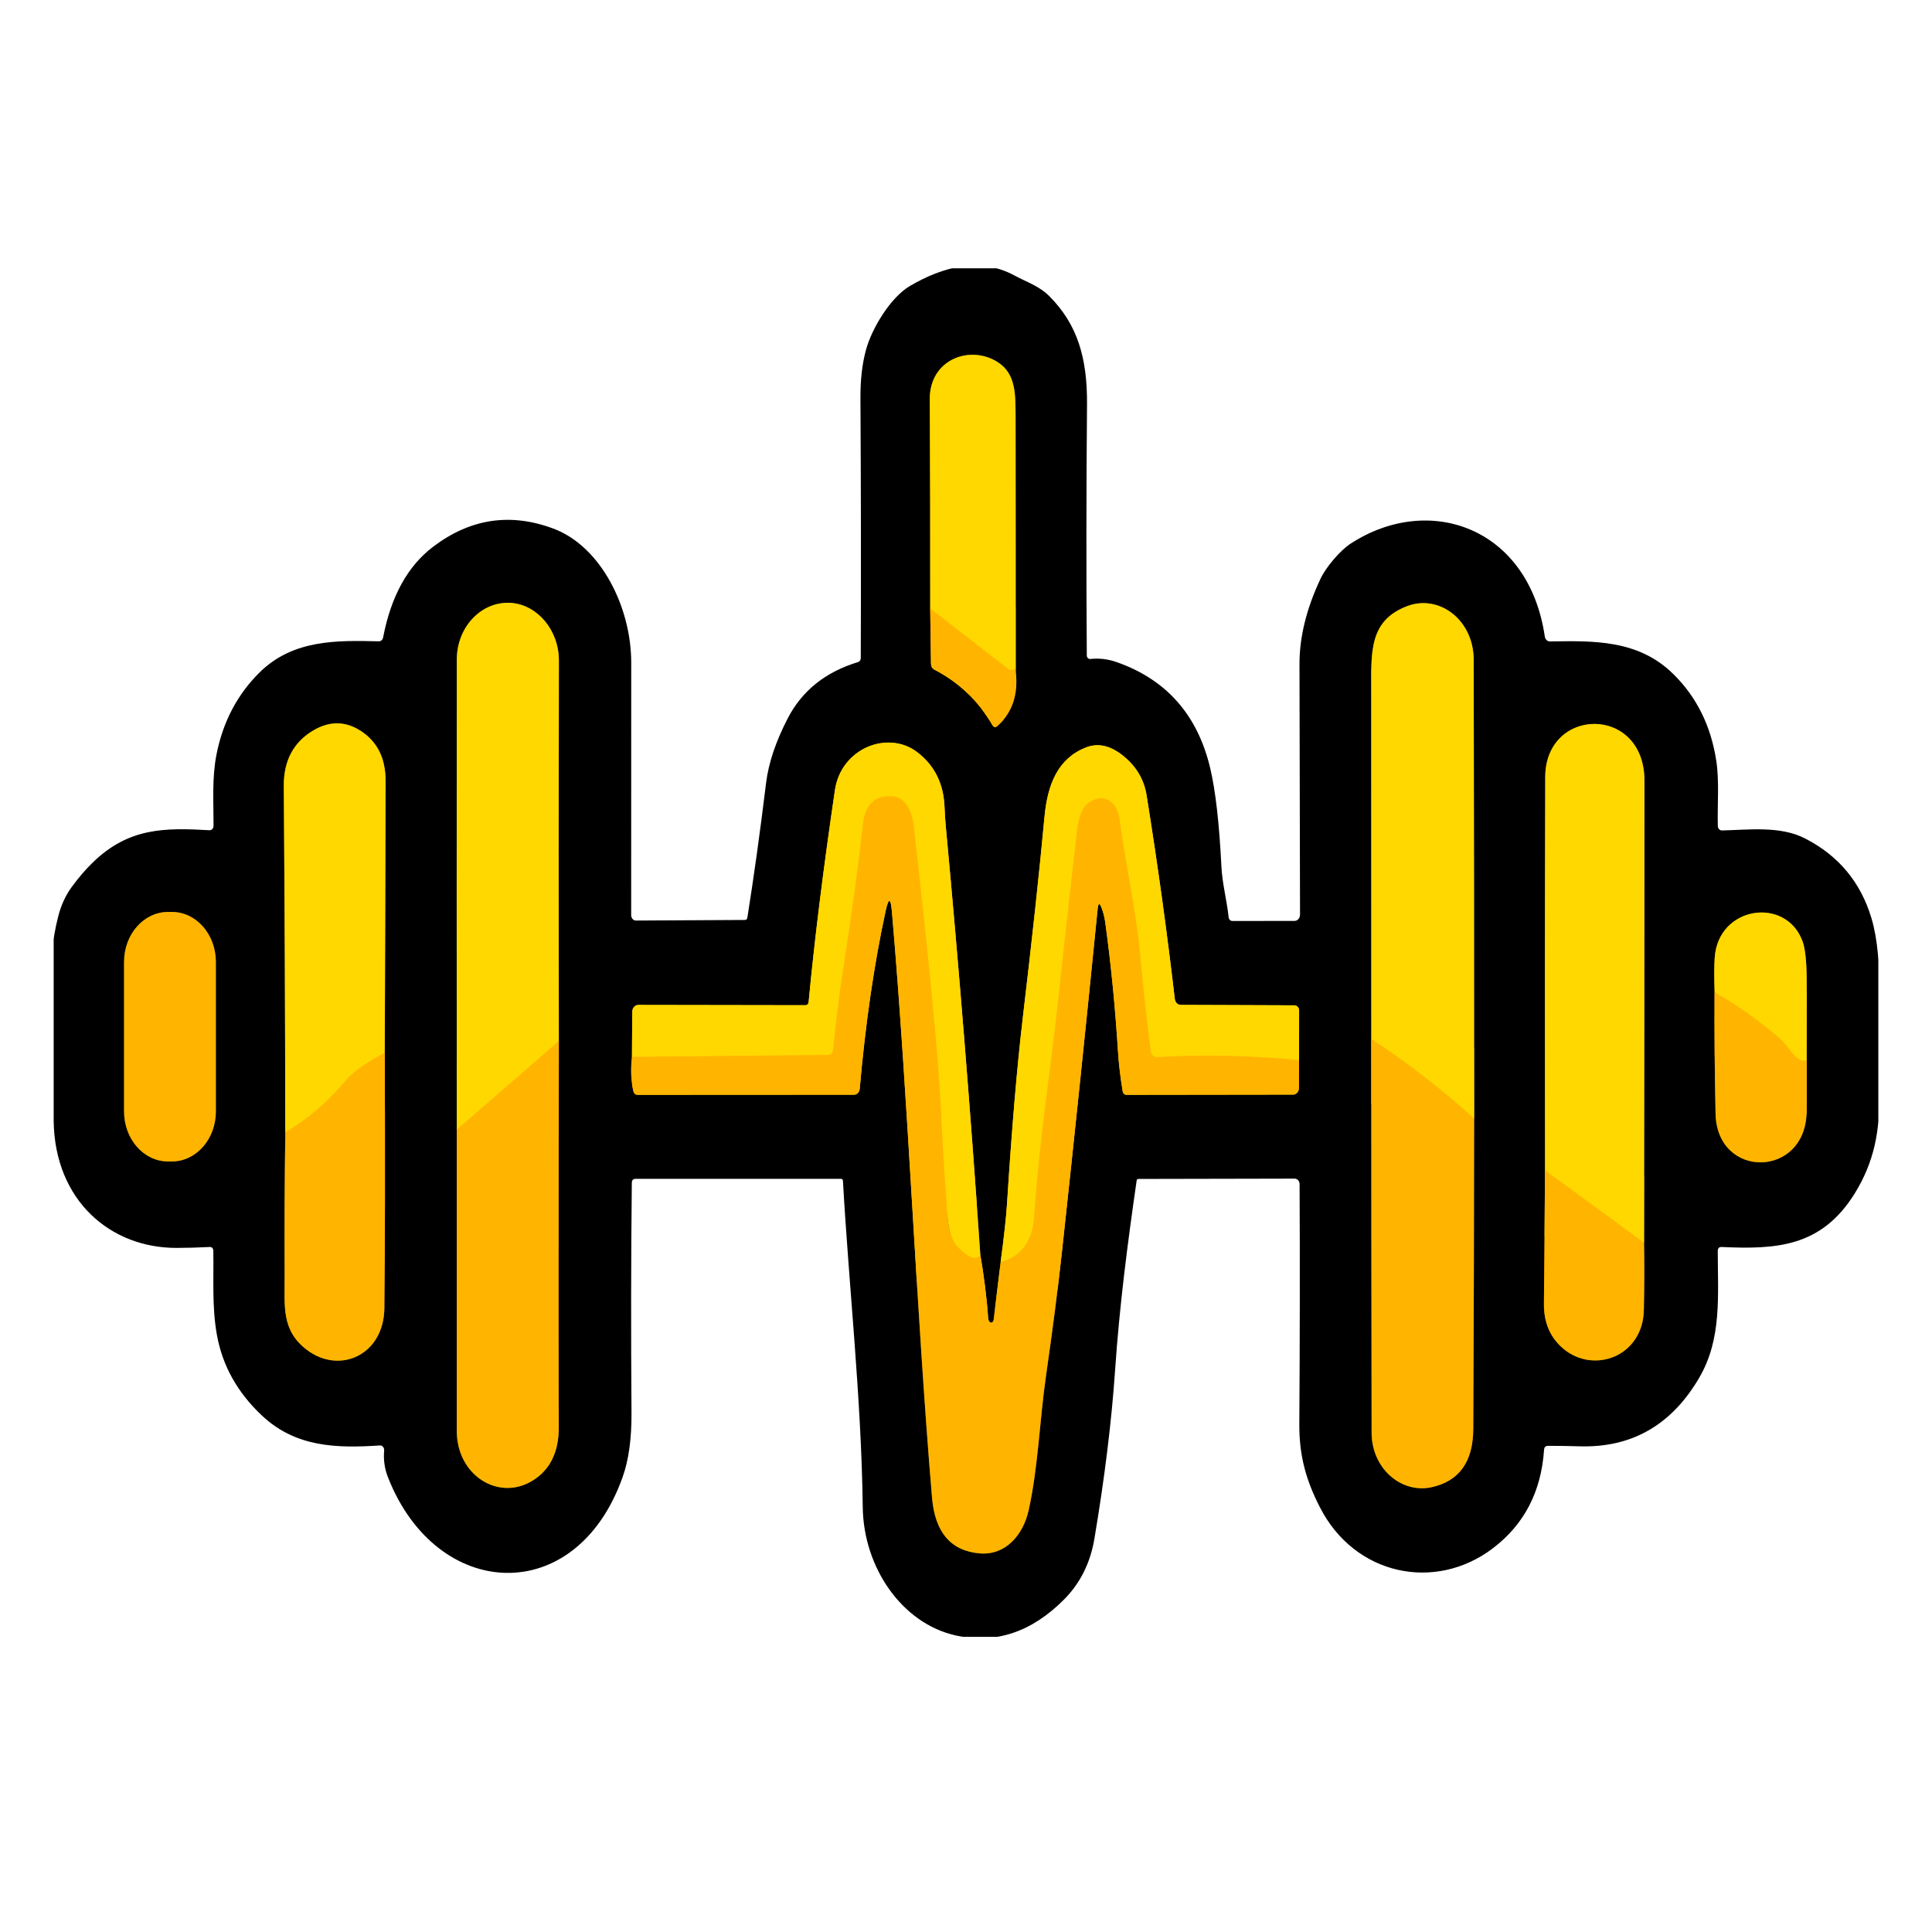 <svg width="36" height="36" viewBox="0 0 36 36" fill="none" xmlns="http://www.w3.org/2000/svg">
<g clip-path="url(#clip0_263_65)">
<path d="M17.333 11.338L17.348 12.368C17.349 12.42 17.37 12.456 17.412 12.478C17.871 12.717 18.231 13.062 18.491 13.511C18.517 13.556 18.549 13.562 18.586 13.528C18.864 13.277 18.978 12.936 18.926 12.506" stroke="#805B00" stroke-width="2"/>
<path d="M18.926 12.506C18.927 10.928 18.926 9.351 18.924 7.777C18.922 7.35 18.931 6.971 18.598 6.753C18.087 6.417 17.321 6.69 17.325 7.437C17.331 8.716 17.334 10.017 17.333 11.338" stroke="#806C00" stroke-width="2"/>
<path d="M18.926 12.506C18.929 12.488 18.926 12.475 18.916 12.467C18.909 12.462 18.902 12.461 18.894 12.466L18.856 12.486C18.84 12.495 18.824 12.493 18.809 12.482L17.333 11.338" stroke="#FFC700" stroke-width="2"/>
<path d="M8.512 21.049C8.512 22.874 8.512 24.745 8.512 26.663C8.511 27.491 9.287 27.973 9.914 27.595C10.247 27.395 10.413 27.061 10.412 26.595C10.406 25.262 10.407 22.864 10.413 19.399" stroke="#805B00" stroke-width="2"/>
<path d="M10.413 19.399C10.408 17.047 10.409 14.684 10.414 12.31C10.415 11.742 10.015 11.275 9.531 11.235C8.985 11.191 8.512 11.671 8.512 12.292C8.509 15.164 8.509 18.083 8.512 21.049" stroke="#806C00" stroke-width="2"/>
<path d="M10.413 19.399L8.512 21.049" stroke="#FFC700" stroke-width="2"/>
<path d="M25.552 19.36C25.552 21.855 25.554 24.3 25.558 26.695C25.559 27.372 26.12 27.837 26.68 27.711C27.191 27.597 27.449 27.236 27.452 26.628C27.462 24.677 27.467 22.748 27.468 20.842" stroke="#805B00" stroke-width="2"/>
<path d="M27.468 20.842C27.469 17.969 27.466 15.119 27.46 12.291C27.458 11.554 26.82 11.072 26.227 11.292C25.502 11.562 25.551 12.164 25.551 12.892C25.551 15.091 25.551 17.247 25.552 19.36" stroke="#806C00" stroke-width="2"/>
<path d="M27.468 20.842C26.859 20.292 26.22 19.798 25.552 19.36" stroke="#FFC700" stroke-width="2"/>
<path d="M5.317 21.098C5.303 21.945 5.299 22.838 5.304 23.778C5.306 24.337 5.239 24.785 5.712 25.148C6.327 25.62 7.152 25.249 7.162 24.376C7.175 23.195 7.177 21.608 7.169 19.615" stroke="#805B00" stroke-width="2"/>
<path d="M7.169 19.615C7.176 17.925 7.182 16.236 7.185 14.55C7.185 14.134 7.034 13.826 6.732 13.626C6.446 13.437 6.153 13.43 5.851 13.603C5.473 13.821 5.285 14.169 5.288 14.647C5.303 16.738 5.313 18.888 5.316 21.098" stroke="#806C00" stroke-width="2"/>
<path d="M7.169 19.615C6.816 19.803 6.57 19.979 6.433 20.144C6.102 20.539 5.73 20.857 5.317 21.098" stroke="#FFC700" stroke-width="2"/>
<path d="M28.789 21.807C28.784 22.653 28.777 23.481 28.769 24.291C28.765 24.647 28.887 24.928 29.134 25.134C29.701 25.607 30.612 25.277 30.631 24.409C30.64 23.933 30.641 23.515 30.634 23.156" stroke="#805B00" stroke-width="2"/>
<path d="M30.634 23.156C30.639 20.227 30.642 17.358 30.642 14.549C30.642 13.133 28.798 13.163 28.793 14.479C28.786 16.939 28.785 19.382 28.789 21.807" stroke="#806C00" stroke-width="2"/>
<path d="M30.634 23.156L28.789 21.807" stroke="#FFC700" stroke-width="2"/>
<path d="M11.775 19.694C11.749 19.93 11.758 20.142 11.802 20.332C11.813 20.377 11.84 20.4 11.881 20.4L15.915 20.398C15.941 20.398 15.966 20.387 15.985 20.367C16.004 20.347 16.016 20.32 16.019 20.291C16.126 19.072 16.287 17.969 16.501 16.981C16.558 16.72 16.597 16.724 16.62 16.992C16.931 20.582 17.065 24.323 17.367 27.907C17.422 28.553 17.718 28.899 18.256 28.945C18.724 28.985 19.064 28.617 19.169 28.134C19.347 27.324 19.372 26.457 19.491 25.634C19.616 24.768 19.715 23.997 19.788 23.323C20.018 21.204 20.24 19.075 20.453 16.936C20.465 16.822 20.49 16.818 20.529 16.924C20.559 17.004 20.58 17.088 20.593 17.176C20.698 17.933 20.778 18.737 20.832 19.587C20.847 19.826 20.876 20.073 20.919 20.331C20.927 20.377 20.951 20.4 20.993 20.4L24.098 20.396C24.126 20.396 24.153 20.383 24.174 20.36C24.194 20.337 24.205 20.306 24.205 20.273L24.206 19.754" stroke="#805B00" stroke-width="2"/>
<path d="M24.206 19.754L24.207 18.833C24.207 18.806 24.198 18.781 24.182 18.762C24.166 18.744 24.143 18.733 24.12 18.733L21.999 18.725C21.972 18.724 21.947 18.713 21.927 18.693C21.907 18.673 21.894 18.645 21.89 18.615C21.747 17.376 21.572 16.111 21.365 14.819C21.317 14.521 21.168 14.273 20.918 14.075C20.683 13.889 20.454 13.84 20.229 13.93C19.713 14.137 19.519 14.611 19.462 15.227C19.371 16.215 19.236 17.462 19.058 18.969C18.952 19.867 18.854 21.018 18.765 22.423C18.748 22.688 18.708 23.053 18.645 23.519" stroke="#806C00" stroke-width="2"/>
<path d="M18.645 23.519L18.515 24.594C18.511 24.621 18.498 24.638 18.474 24.643C18.462 24.647 18.451 24.643 18.441 24.632C18.426 24.616 18.418 24.597 18.416 24.575C18.382 24.149 18.332 23.753 18.267 23.384" stroke="#805B00" stroke-width="2"/>
<path d="M18.267 23.384C18.083 20.685 17.867 18.015 17.621 15.372C17.611 15.263 17.604 15.152 17.6 15.04C17.583 14.603 17.413 14.261 17.091 14.016C16.542 13.597 15.672 13.945 15.558 14.722C15.341 16.192 15.178 17.507 15.068 18.666C15.064 18.709 15.043 18.731 15.004 18.731L11.892 18.726C11.863 18.726 11.835 18.739 11.815 18.762C11.794 18.785 11.783 18.816 11.782 18.849L11.775 19.694" stroke="#806C00" stroke-width="2"/>
<path d="M18.267 23.384C18.192 23.489 18.06 23.447 17.868 23.257C17.693 23.085 17.665 22.821 17.647 22.576C17.603 21.983 17.566 21.36 17.534 20.709C17.486 19.717 17.316 17.941 17.023 15.379C16.995 15.132 16.882 14.857 16.631 14.839C16.306 14.816 16.123 14.984 16.082 15.345C15.991 16.156 15.867 17.068 15.709 18.08C15.634 18.566 15.572 19.059 15.525 19.56C15.522 19.587 15.511 19.612 15.493 19.63C15.476 19.648 15.453 19.658 15.429 19.658L11.775 19.694" stroke="#FFC700" stroke-width="2"/>
<path d="M24.206 19.754C23.311 19.667 22.43 19.648 21.562 19.697C21.533 19.698 21.504 19.688 21.482 19.666C21.459 19.645 21.444 19.616 21.44 19.583C21.365 18.996 21.302 18.418 21.25 17.849C21.169 16.948 20.975 16.129 20.86 15.263C20.815 14.932 20.576 14.785 20.318 14.936C20.1 15.062 20.079 15.398 20.05 15.639C19.935 16.646 19.824 17.645 19.718 18.638C19.6 19.738 19.356 21.337 19.27 22.667C19.24 23.128 19.031 23.412 18.645 23.519" stroke="#FFC700" stroke-width="2"/>
<path d="M4.022 17.924C4.022 17.677 3.936 17.44 3.782 17.266C3.628 17.091 3.42 16.993 3.202 16.993H3.132C2.914 16.993 2.706 17.091 2.552 17.266C2.398 17.44 2.312 17.677 2.312 17.924V20.711C2.312 20.958 2.398 21.195 2.552 21.369C2.706 21.544 2.914 21.642 3.132 21.642H3.202C3.42 21.642 3.628 21.544 3.782 21.369C3.936 21.195 4.022 20.958 4.022 20.711V17.924Z" stroke="#805B00" stroke-width="2"/>
<path d="M31.949 18.488C31.945 19.271 31.951 20.025 31.967 20.751C31.993 21.978 33.644 21.954 33.663 20.721C33.668 20.389 33.669 20.069 33.665 19.761" stroke="#805B00" stroke-width="2"/>
<path d="M33.665 19.761C33.667 19.246 33.667 18.739 33.665 18.239C33.662 17.908 33.637 17.677 33.589 17.543C33.282 16.697 32.014 16.881 31.951 17.846C31.94 18.005 31.94 18.22 31.949 18.488" stroke="#806C00" stroke-width="2"/>
<path d="M33.665 19.761C33.571 19.784 33.475 19.73 33.377 19.6C33.284 19.477 33.213 19.394 33.165 19.352C32.783 19.022 32.378 18.734 31.95 18.488" stroke="#FFC700" stroke-width="2"/>
<path d="M7.158 27.029C7.159 27.016 7.157 27.004 7.154 26.992C7.15 26.98 7.144 26.969 7.137 26.96C7.129 26.951 7.12 26.944 7.11 26.939C7.099 26.935 7.089 26.933 7.078 26.934C6.274 26.987 5.512 26.97 4.881 26.377C4.423 25.947 4.143 25.444 4.041 24.87C3.948 24.347 3.984 23.834 3.975 23.313C3.974 23.259 3.95 23.233 3.902 23.236C3.697 23.247 3.493 23.252 3.291 23.253C2.053 23.255 1.022 22.367 1 20.891C0.984 19.898 0.98 18.828 0.987 17.681C0.989 17.525 1.022 17.321 1.086 17.07C1.138 16.868 1.22 16.689 1.334 16.531C1.464 16.353 1.598 16.197 1.736 16.064C2.408 15.416 3.08 15.424 3.904 15.47C3.913 15.47 3.923 15.469 3.932 15.465C3.941 15.461 3.95 15.455 3.957 15.447C3.964 15.44 3.969 15.431 3.973 15.42C3.977 15.41 3.979 15.399 3.979 15.388C3.98 14.942 3.948 14.499 4.033 14.064C4.153 13.451 4.422 12.939 4.841 12.526C5.464 11.913 6.288 11.932 7.053 11.95C7.101 11.951 7.13 11.925 7.14 11.872C7.287 11.11 7.596 10.55 8.065 10.192C8.758 9.664 9.505 9.55 10.307 9.848C11.197 10.177 11.764 11.318 11.762 12.352C11.761 13.929 11.76 15.495 11.761 17.053C11.761 17.08 11.771 17.105 11.787 17.124C11.804 17.143 11.826 17.153 11.849 17.153L13.883 17.142C13.893 17.142 13.903 17.139 13.911 17.131C13.918 17.124 13.923 17.115 13.925 17.104C14.045 16.354 14.162 15.515 14.275 14.587C14.321 14.218 14.455 13.817 14.679 13.384C14.946 12.869 15.383 12.52 15.991 12.336C16.004 12.332 16.017 12.323 16.025 12.31C16.034 12.297 16.039 12.281 16.039 12.264C16.045 10.729 16.043 9.115 16.033 7.422C16.031 7.076 16.066 6.773 16.138 6.513C16.247 6.117 16.593 5.542 16.956 5.328C17.566 4.972 18.255 4.781 18.906 5.135C19.126 5.254 19.362 5.328 19.551 5.517C20.079 6.045 20.262 6.674 20.255 7.538C20.241 9.126 20.24 10.684 20.251 12.212C20.25 12.222 20.252 12.231 20.256 12.239C20.259 12.248 20.264 12.255 20.27 12.262C20.276 12.268 20.284 12.273 20.292 12.276C20.3 12.279 20.308 12.28 20.317 12.279C20.483 12.261 20.648 12.281 20.809 12.338C21.734 12.663 22.314 13.32 22.549 14.308C22.649 14.726 22.719 15.337 22.759 16.141C22.774 16.458 22.86 16.774 22.894 17.092C22.896 17.111 22.904 17.129 22.917 17.142C22.929 17.154 22.946 17.161 22.962 17.161L24.121 17.16C24.135 17.16 24.148 17.157 24.16 17.151C24.173 17.145 24.184 17.137 24.194 17.126C24.203 17.115 24.211 17.102 24.216 17.088C24.221 17.074 24.224 17.059 24.224 17.044C24.221 15.481 24.218 13.927 24.214 12.383C24.212 11.875 24.343 11.342 24.606 10.784C24.708 10.566 24.973 10.258 25.159 10.135C26.629 9.173 28.487 9.828 28.785 11.86C28.788 11.886 28.8 11.909 28.817 11.926C28.835 11.943 28.857 11.952 28.88 11.952C29.685 11.941 30.525 11.913 31.181 12.561C31.613 12.986 31.88 13.524 31.98 14.173C32.039 14.554 31.999 14.996 32.009 15.391C32.01 15.413 32.018 15.435 32.032 15.45C32.046 15.466 32.065 15.474 32.085 15.474C32.584 15.464 33.168 15.384 33.634 15.623C34.259 15.943 34.672 16.439 34.873 17.113C34.984 17.484 35.032 17.997 35.015 18.65C35 19.257 34.999 19.835 35.014 20.384C35.033 21.064 34.923 21.651 34.562 22.235C33.937 23.245 33.086 23.281 32.08 23.236C32.032 23.234 32.008 23.26 32.008 23.315C32.008 24.137 32.088 24.942 31.665 25.668C31.15 26.552 30.407 26.979 29.434 26.95C29.244 26.944 29.047 26.941 28.843 26.941C28.799 26.942 28.774 26.967 28.771 27.018C28.718 27.797 28.4 28.407 27.818 28.85C26.746 29.664 25.242 29.363 24.591 28.079C24.338 27.584 24.207 27.126 24.211 26.536C24.221 25.003 24.223 23.512 24.216 22.064C24.216 22.037 24.206 22.011 24.189 21.992C24.172 21.973 24.149 21.962 24.125 21.962L21.209 21.968C21.202 21.968 21.195 21.97 21.19 21.976C21.184 21.981 21.181 21.989 21.18 21.997C21.011 23.168 20.86 24.327 20.778 25.532C20.713 26.481 20.585 27.529 20.392 28.676C20.316 29.124 20.129 29.498 19.833 29.798C19.223 30.415 18.545 30.64 17.8 30.472C16.812 30.249 16.091 29.216 16.076 28.085C16.051 26.057 15.815 23.939 15.707 22.002C15.707 21.992 15.703 21.983 15.697 21.977C15.69 21.97 15.682 21.966 15.673 21.966H11.842C11.796 21.966 11.773 21.992 11.773 22.044C11.758 23.405 11.756 24.829 11.767 26.314C11.771 26.801 11.716 27.205 11.601 27.525C10.735 29.967 8.134 29.839 7.228 27.524C7.166 27.365 7.143 27.2 7.158 27.029ZM17.333 11.338L17.348 12.368C17.349 12.42 17.37 12.456 17.412 12.478C17.871 12.717 18.231 13.062 18.491 13.511C18.517 13.556 18.549 13.562 18.586 13.528C18.864 13.277 18.978 12.936 18.926 12.506C18.927 10.928 18.926 9.351 18.924 7.777C18.922 7.35 18.931 6.971 18.598 6.753C18.087 6.417 17.321 6.69 17.325 7.437C17.331 8.716 17.334 10.017 17.333 11.338ZM8.512 21.049C8.512 22.874 8.512 24.745 8.512 26.663C8.511 27.491 9.287 27.973 9.914 27.595C10.247 27.395 10.413 27.061 10.412 26.595C10.406 25.262 10.407 22.864 10.413 19.399C10.408 17.047 10.409 14.684 10.414 12.31C10.415 11.742 10.015 11.275 9.531 11.235C8.985 11.191 8.512 11.671 8.512 12.292C8.509 15.164 8.509 18.083 8.512 21.049ZM25.552 19.36C25.552 21.855 25.554 24.3 25.558 26.695C25.559 27.372 26.12 27.837 26.68 27.711C27.191 27.597 27.449 27.236 27.452 26.628C27.462 24.677 27.467 22.748 27.468 20.842C27.469 17.969 27.466 15.119 27.46 12.291C27.458 11.554 26.82 11.072 26.227 11.292C25.502 11.562 25.551 12.164 25.551 12.892C25.551 15.091 25.551 17.247 25.552 19.36ZM5.316 21.098C5.303 21.945 5.299 22.838 5.304 23.778C5.306 24.337 5.239 24.785 5.712 25.148C6.327 25.62 7.152 25.249 7.162 24.376C7.175 23.195 7.177 21.608 7.169 19.615C7.176 17.925 7.182 16.236 7.185 14.55C7.185 14.134 7.034 13.826 6.732 13.626C6.446 13.437 6.153 13.43 5.851 13.603C5.473 13.821 5.285 14.169 5.288 14.647C5.303 16.738 5.313 18.888 5.316 21.098ZM28.789 21.807C28.784 22.653 28.777 23.481 28.769 24.291C28.765 24.647 28.887 24.928 29.134 25.134C29.701 25.607 30.612 25.277 30.631 24.409C30.64 23.933 30.641 23.515 30.634 23.156C30.639 20.227 30.642 17.358 30.642 14.549C30.642 13.133 28.798 13.163 28.793 14.479C28.786 16.939 28.785 19.382 28.789 21.807ZM11.775 19.694C11.749 19.93 11.758 20.142 11.802 20.332C11.813 20.377 11.84 20.4 11.881 20.4L15.915 20.398C15.941 20.398 15.966 20.387 15.985 20.367C16.004 20.347 16.016 20.32 16.019 20.291C16.126 19.072 16.287 17.969 16.501 16.981C16.558 16.72 16.597 16.724 16.62 16.992C16.931 20.582 17.065 24.323 17.367 27.907C17.422 28.553 17.718 28.899 18.256 28.945C18.724 28.985 19.064 28.617 19.169 28.134C19.347 27.324 19.372 26.457 19.491 25.634C19.616 24.768 19.715 23.997 19.788 23.323C20.018 21.204 20.24 19.075 20.453 16.936C20.465 16.822 20.49 16.818 20.529 16.924C20.559 17.004 20.58 17.088 20.593 17.176C20.698 17.933 20.778 18.737 20.832 19.587C20.847 19.826 20.876 20.073 20.919 20.331C20.927 20.377 20.951 20.4 20.993 20.4L24.098 20.396C24.126 20.396 24.153 20.383 24.173 20.36C24.194 20.337 24.205 20.306 24.205 20.273L24.206 19.754L24.207 18.833C24.207 18.806 24.198 18.781 24.182 18.762C24.166 18.744 24.143 18.733 24.12 18.733L21.999 18.725C21.972 18.724 21.947 18.713 21.927 18.693C21.907 18.673 21.894 18.645 21.891 18.615C21.747 17.376 21.572 16.111 21.365 14.819C21.317 14.521 21.168 14.273 20.918 14.075C20.683 13.889 20.454 13.84 20.229 13.93C19.713 14.137 19.519 14.611 19.462 15.227C19.371 16.215 19.236 17.462 19.058 18.969C18.952 19.867 18.854 21.018 18.765 22.423C18.748 22.688 18.708 23.053 18.645 23.519L18.515 24.594C18.511 24.621 18.498 24.638 18.474 24.643C18.462 24.647 18.451 24.643 18.441 24.632C18.426 24.616 18.418 24.597 18.416 24.575C18.382 24.149 18.332 23.753 18.267 23.384C18.083 20.685 17.867 18.015 17.621 15.372C17.611 15.263 17.604 15.152 17.6 15.04C17.583 14.603 17.413 14.261 17.091 14.016C16.542 13.597 15.672 13.945 15.558 14.722C15.341 16.192 15.178 17.507 15.068 18.666C15.064 18.709 15.043 18.731 15.004 18.731L11.892 18.726C11.863 18.726 11.835 18.739 11.815 18.762C11.794 18.785 11.783 18.816 11.782 18.849L11.775 19.694ZM4.022 17.924C4.022 17.677 3.936 17.44 3.782 17.266C3.628 17.091 3.42 16.993 3.202 16.993H3.132C2.914 16.993 2.706 17.091 2.552 17.266C2.398 17.44 2.312 17.677 2.312 17.924V20.711C2.312 20.958 2.398 21.195 2.552 21.369C2.706 21.544 2.914 21.642 3.132 21.642H3.202C3.42 21.642 3.628 21.544 3.782 21.369C3.936 21.195 4.022 20.958 4.022 20.711V17.924ZM31.949 18.488C31.945 19.271 31.951 20.025 31.967 20.751C31.993 21.978 33.644 21.954 33.663 20.721C33.668 20.389 33.669 20.069 33.665 19.761C33.667 19.246 33.667 18.739 33.665 18.239C33.662 17.908 33.637 17.677 33.589 17.543C33.282 16.697 32.014 16.881 31.951 17.846C31.94 18.005 31.94 18.22 31.949 18.488Z" fill="black"/>
<path d="M18.926 12.506C18.929 12.488 18.926 12.475 18.916 12.467C18.909 12.462 18.902 12.461 18.894 12.466L18.857 12.486C18.84 12.495 18.824 12.493 18.809 12.482L17.333 11.338C17.334 10.017 17.331 8.716 17.325 7.437C17.321 6.69 18.087 6.417 18.598 6.753C18.931 6.971 18.922 7.35 18.924 7.777C18.926 9.351 18.927 10.928 18.926 12.506Z" fill="#FFD800"/>
<path d="M10.413 19.399L8.512 21.049C8.509 18.083 8.509 15.164 8.512 12.292C8.512 11.671 8.985 11.191 9.531 11.235C10.015 11.275 10.415 11.742 10.414 12.31C10.409 14.684 10.408 17.047 10.413 19.399Z" fill="#FFD800"/>
<path d="M27.468 20.842C26.859 20.292 26.22 19.798 25.552 19.36C25.551 17.247 25.551 15.091 25.551 12.892C25.551 12.164 25.502 11.562 26.227 11.292C26.82 11.072 27.458 11.554 27.46 12.291C27.466 15.119 27.469 17.969 27.468 20.842Z" fill="#FFD800"/>
<path d="M18.926 12.506C18.978 12.936 18.864 13.277 18.586 13.528C18.549 13.562 18.517 13.556 18.491 13.511C18.231 13.062 17.871 12.717 17.412 12.478C17.37 12.456 17.349 12.42 17.348 12.368L17.333 11.338L18.809 12.482C18.824 12.493 18.84 12.495 18.856 12.486L18.894 12.466C18.902 12.461 18.909 12.462 18.916 12.467C18.926 12.475 18.929 12.488 18.926 12.506Z" fill="#FFB500"/>
<path d="M7.169 19.615C6.816 19.803 6.57 19.979 6.433 20.144C6.102 20.539 5.73 20.857 5.316 21.098C5.313 18.888 5.303 16.738 5.288 14.647C5.285 14.169 5.473 13.821 5.851 13.603C6.153 13.43 6.446 13.437 6.732 13.626C7.034 13.826 7.185 14.134 7.185 14.55C7.182 16.236 7.176 17.925 7.169 19.615Z" fill="#FFD800"/>
<path d="M30.634 23.156L28.789 21.807C28.785 19.382 28.786 16.939 28.793 14.479C28.798 13.163 30.642 13.133 30.642 14.549C30.642 17.358 30.639 20.227 30.634 23.156Z" fill="#FFD800"/>
<path d="M18.267 23.384C18.192 23.489 18.06 23.447 17.868 23.257C17.693 23.085 17.665 22.821 17.647 22.576C17.603 21.983 17.566 21.36 17.534 20.709C17.486 19.717 17.316 17.941 17.023 15.379C16.995 15.132 16.882 14.857 16.631 14.839C16.306 14.816 16.123 14.984 16.082 15.345C15.991 16.156 15.867 17.068 15.709 18.08C15.634 18.566 15.572 19.059 15.525 19.56C15.522 19.587 15.511 19.612 15.493 19.63C15.476 19.648 15.453 19.658 15.429 19.658L11.775 19.694L11.782 18.849C11.783 18.816 11.794 18.785 11.815 18.762C11.835 18.739 11.863 18.726 11.892 18.726L15.004 18.731C15.043 18.731 15.064 18.709 15.068 18.666C15.178 17.507 15.341 16.192 15.558 14.722C15.672 13.945 16.542 13.597 17.091 14.016C17.413 14.261 17.583 14.603 17.6 15.04C17.604 15.152 17.611 15.263 17.621 15.372C17.867 18.015 18.083 20.685 18.267 23.384Z" fill="#FFD800"/>
<path d="M24.206 19.754C23.311 19.667 22.43 19.648 21.562 19.697C21.533 19.698 21.504 19.688 21.482 19.666C21.459 19.645 21.444 19.616 21.44 19.583C21.365 18.996 21.302 18.418 21.25 17.849C21.169 16.948 20.975 16.129 20.86 15.263C20.815 14.932 20.576 14.785 20.318 14.936C20.1 15.062 20.079 15.398 20.05 15.639C19.935 16.646 19.824 17.645 19.718 18.638C19.6 19.738 19.356 21.337 19.27 22.667C19.24 23.128 19.031 23.412 18.645 23.519C18.708 23.053 18.748 22.688 18.765 22.423C18.854 21.018 18.952 19.867 19.058 18.969C19.236 17.462 19.371 16.215 19.462 15.227C19.519 14.611 19.713 14.137 20.229 13.93C20.454 13.84 20.683 13.889 20.918 14.075C21.168 14.273 21.317 14.521 21.365 14.819C21.572 16.111 21.747 17.376 21.89 18.615C21.894 18.645 21.907 18.673 21.927 18.693C21.947 18.713 21.972 18.724 21.999 18.725L24.12 18.733C24.143 18.733 24.166 18.744 24.182 18.762C24.198 18.781 24.207 18.806 24.207 18.833L24.206 19.754Z" fill="#FFD800"/>
<path d="M18.267 23.384C18.332 23.753 18.382 24.149 18.416 24.575C18.418 24.597 18.426 24.616 18.441 24.632C18.451 24.643 18.462 24.647 18.474 24.643C18.498 24.638 18.511 24.621 18.515 24.594L18.645 23.519C19.031 23.412 19.24 23.128 19.271 22.667C19.357 21.337 19.6 19.738 19.718 18.638C19.824 17.645 19.935 16.646 20.051 15.639C20.079 15.398 20.1 15.062 20.318 14.936C20.576 14.785 20.815 14.932 20.86 15.263C20.975 16.129 21.169 16.948 21.251 17.849C21.302 18.418 21.365 18.996 21.44 19.583C21.444 19.616 21.459 19.645 21.482 19.666C21.504 19.688 21.533 19.698 21.562 19.697C22.43 19.648 23.311 19.667 24.206 19.754L24.205 20.273C24.205 20.306 24.194 20.337 24.174 20.36C24.153 20.383 24.126 20.396 24.098 20.396L20.993 20.4C20.951 20.4 20.927 20.377 20.919 20.331C20.876 20.073 20.847 19.826 20.832 19.587C20.778 18.737 20.698 17.933 20.593 17.176C20.58 17.088 20.559 17.004 20.529 16.924C20.49 16.818 20.465 16.822 20.453 16.936C20.24 19.075 20.018 21.204 19.788 23.323C19.715 23.997 19.616 24.768 19.491 25.634C19.372 26.457 19.347 27.324 19.169 28.134C19.064 28.617 18.724 28.985 18.256 28.945C17.718 28.899 17.422 28.553 17.367 27.907C17.065 24.323 16.931 20.582 16.62 16.992C16.597 16.724 16.558 16.72 16.501 16.981C16.287 17.969 16.126 19.072 16.019 20.291C16.016 20.32 16.004 20.347 15.985 20.367C15.966 20.387 15.941 20.398 15.915 20.398L11.881 20.4C11.84 20.4 11.813 20.377 11.802 20.332C11.758 20.142 11.749 19.93 11.775 19.694L15.429 19.658C15.453 19.658 15.476 19.648 15.493 19.63C15.511 19.612 15.522 19.587 15.525 19.56C15.573 19.059 15.634 18.566 15.709 18.08C15.867 17.068 15.991 16.156 16.082 15.345C16.123 14.984 16.306 14.816 16.631 14.839C16.882 14.857 16.995 15.132 17.024 15.379C17.316 17.941 17.486 19.717 17.534 20.709C17.566 21.36 17.603 21.983 17.647 22.576C17.665 22.821 17.693 23.085 17.868 23.257C18.06 23.447 18.193 23.489 18.267 23.384Z" fill="#FFB500"/>
<path d="M3.202 16.993H3.132C2.679 16.993 2.312 17.41 2.312 17.924V20.711C2.312 21.225 2.679 21.642 3.132 21.642H3.202C3.655 21.642 4.022 21.225 4.022 20.711V17.924C4.022 17.41 3.655 16.993 3.202 16.993Z" fill="#FFB500"/>
<path d="M33.665 19.761C33.571 19.784 33.474 19.73 33.377 19.6C33.284 19.477 33.213 19.394 33.165 19.352C32.783 19.022 32.378 18.734 31.949 18.488C31.94 18.22 31.94 18.005 31.951 17.846C32.014 16.881 33.282 16.697 33.589 17.543C33.637 17.677 33.662 17.908 33.665 18.239C33.667 18.739 33.667 19.246 33.665 19.761Z" fill="#FFD800"/>
<path d="M33.665 19.761C33.669 20.069 33.668 20.389 33.663 20.721C33.644 21.954 31.993 21.978 31.967 20.751C31.951 20.025 31.945 19.271 31.949 18.488C32.378 18.734 32.783 19.022 33.165 19.352C33.213 19.394 33.284 19.477 33.377 19.6C33.474 19.73 33.571 19.784 33.665 19.761Z" fill="#FFB500"/>
<path d="M10.413 19.399C10.407 22.864 10.406 25.262 10.412 26.595C10.413 27.061 10.247 27.395 9.914 27.595C9.287 27.973 8.511 27.491 8.512 26.663C8.512 24.745 8.512 22.874 8.512 21.049L10.413 19.399Z" fill="#FFB500"/>
<path d="M27.468 20.842C27.467 22.748 27.462 24.677 27.452 26.628C27.449 27.236 27.191 27.597 26.68 27.711C26.12 27.837 25.559 27.372 25.558 26.695C25.554 24.3 25.552 21.855 25.552 19.36C26.22 19.798 26.859 20.292 27.468 20.842Z" fill="#FFB500"/>
<path d="M7.169 19.615C7.177 21.608 7.175 23.195 7.162 24.376C7.152 25.249 6.327 25.62 5.712 25.148C5.239 24.785 5.306 24.337 5.304 23.778C5.299 22.838 5.303 21.945 5.317 21.098C5.73 20.857 6.102 20.539 6.433 20.144C6.57 19.979 6.816 19.803 7.169 19.615Z" fill="#FFB500"/>
<path d="M30.634 23.156C30.641 23.515 30.64 23.933 30.631 24.409C30.612 25.277 29.701 25.607 29.134 25.134C28.887 24.928 28.765 24.647 28.769 24.291C28.777 23.481 28.784 22.653 28.789 21.807L30.634 23.156Z" fill="#FFB500"/>
</g>
<defs>
<clipPath id="clip0_263_65">
<rect width="34" height="25.5" fill="white" transform="translate(1 5)"/>
</clipPath>
</defs>
</svg>
